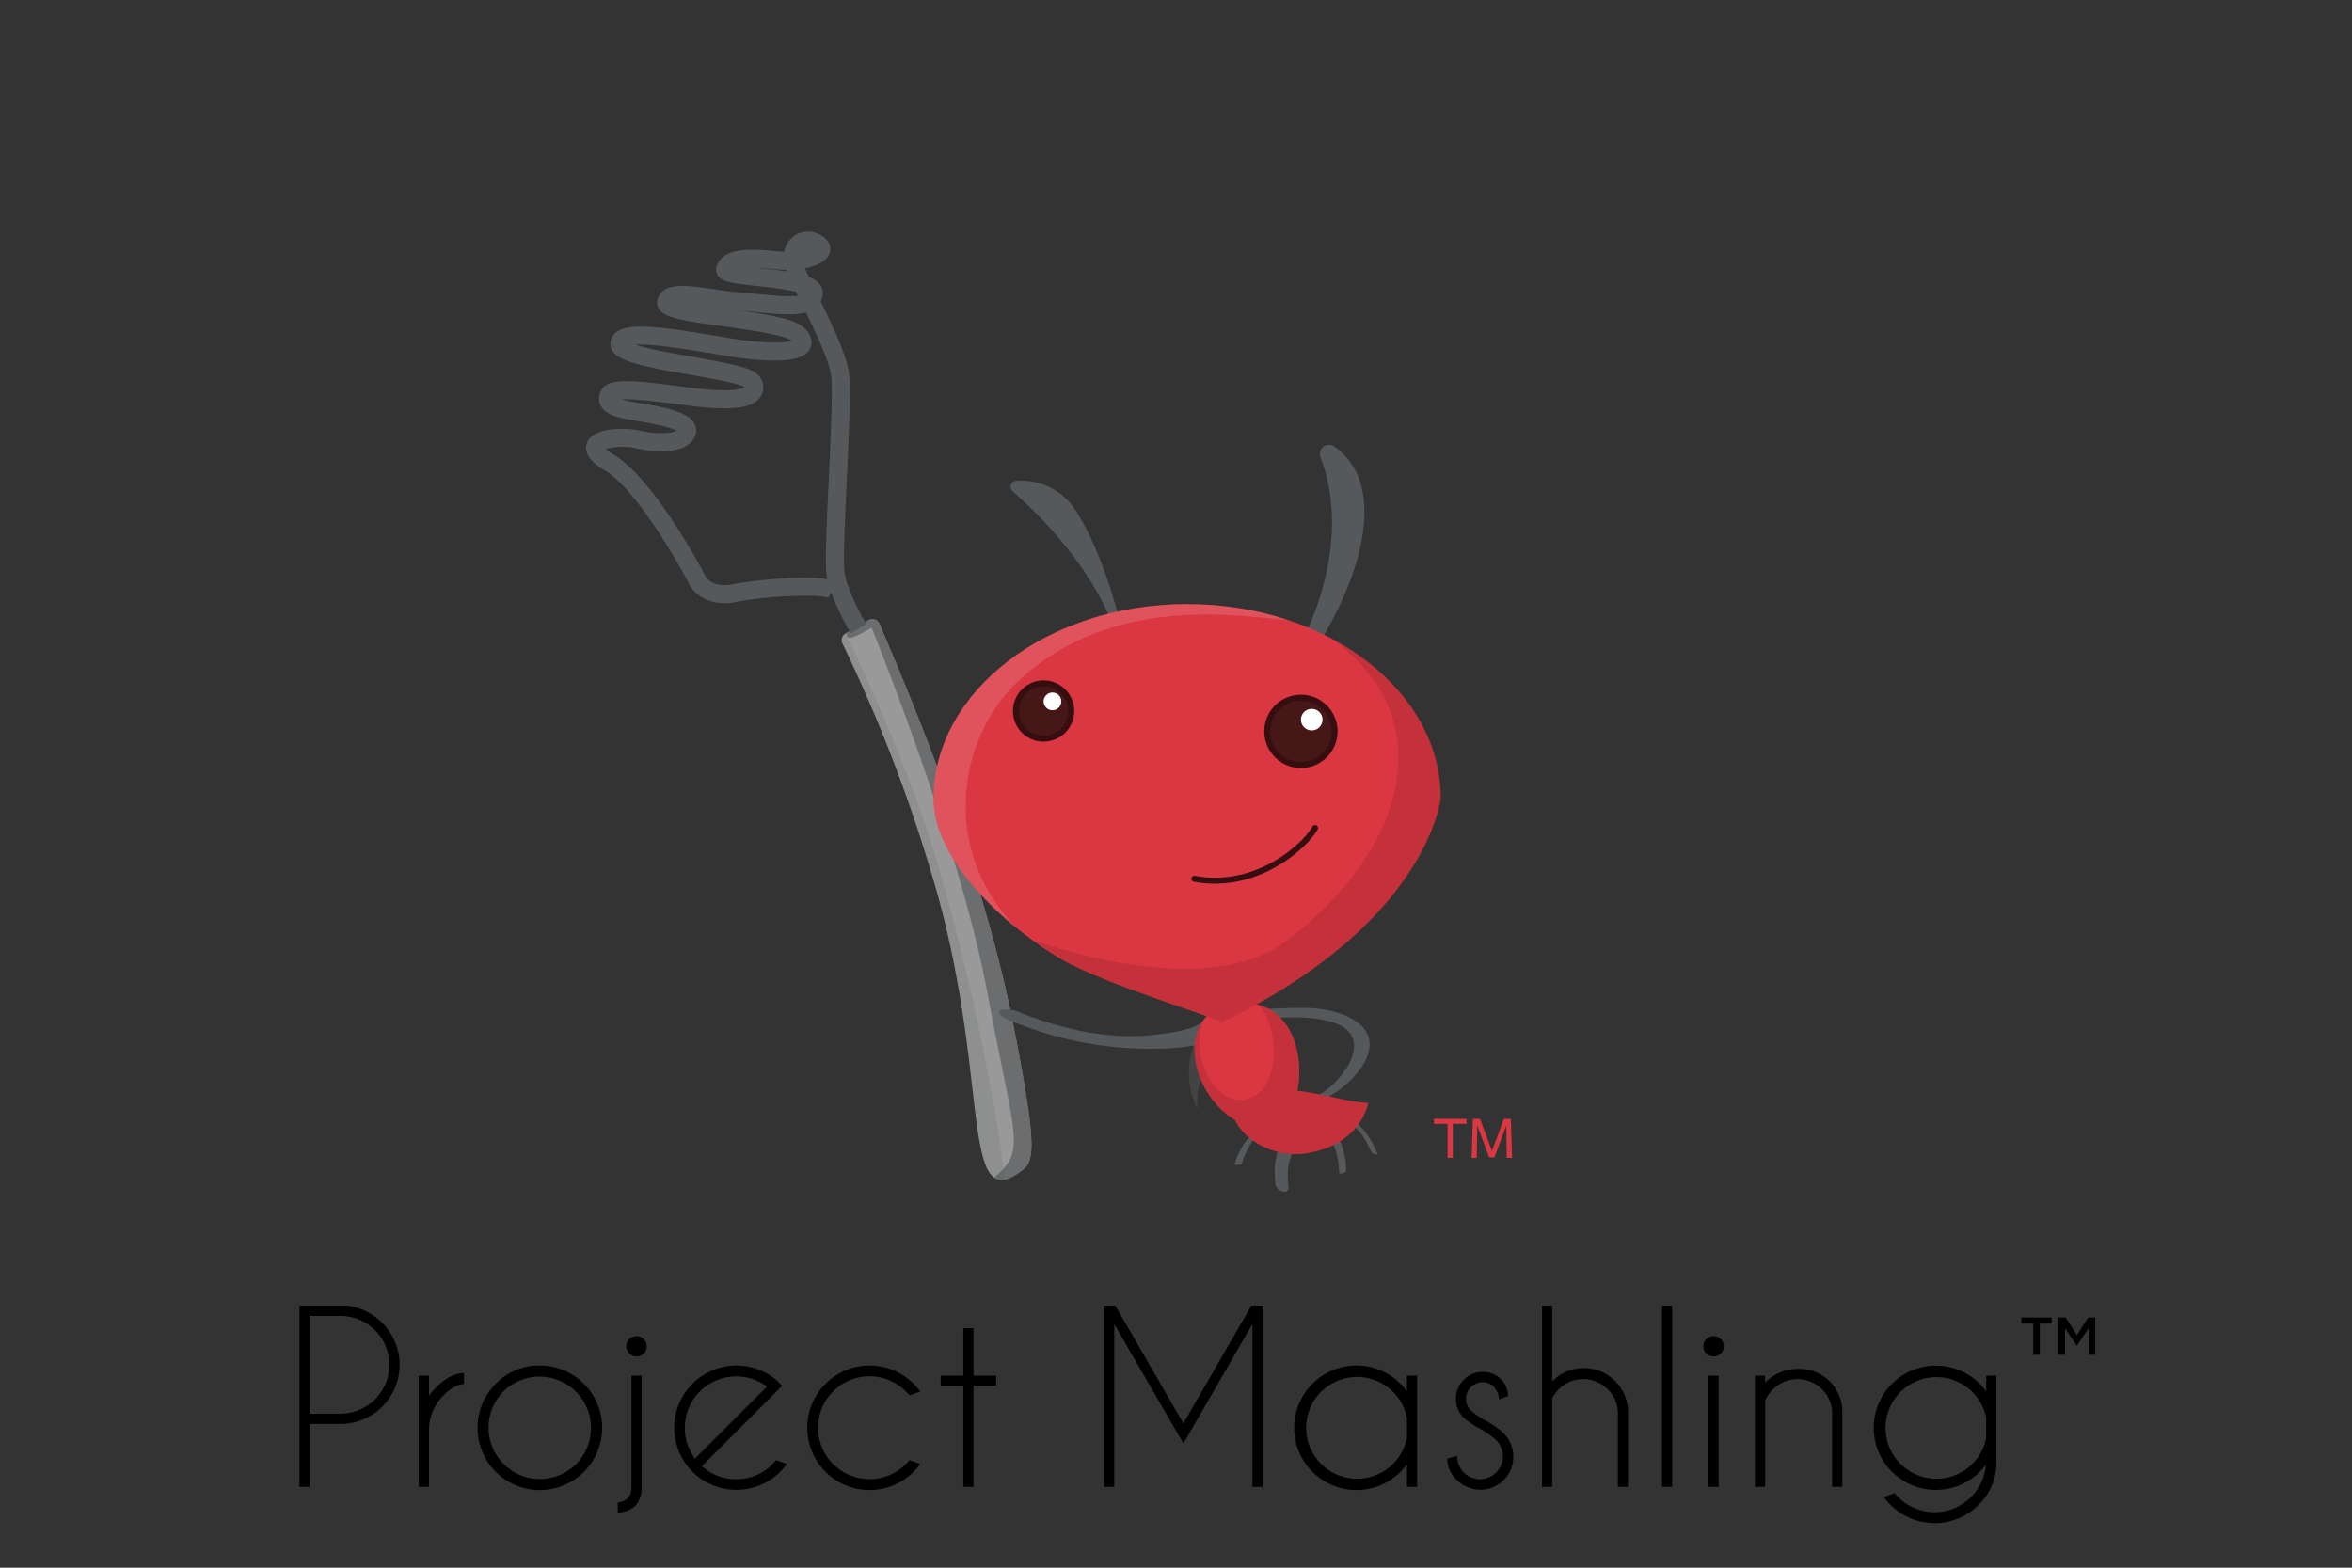 <svg id="Layer_1" data-name="Layer 1" xmlns="http://www.w3.org/2000/svg" xmlns:xlink="http://www.w3.org/1999/xlink" width="600" height="400" preserveAspectRatio = "xMidYMid slice" viewBox="-50 0 750 550"><rect x="-50" y="0" width="750" height="550" fill="#333333" stroke="none"/><defs><style>.cls-1{fill:none;}.cls-2{fill:#999;}.cls-3,.cls-4,.cls-5{fill:#56595c;}.cls-3{opacity:0.67;}.cls-5{opacity:0.15;}.cls-6{fill:#db3742;}.cls-11,.cls-7{fill:#451717;}.cls-8{fill:#370e10;}.cls-10,.cls-13,.cls-9{fill:#fff;}.cls-10{opacity:0.08;}.cls-11{opacity:0.16;}.cls-12{clip-path:url(#clip-path);}.cls-13{opacity:0.14;}</style><clipPath id="clip-path"><path class="cls-1" d="M409.408,279.493c0-34.149-36.206-61.832-80.868-61.832S247.671,245.624,247.671,279.773c0,19.823,23.268,40.976,40.853,51.184,14.278,8.288,48.995,18.363,51.011,20.156C405.67,319.237,409.408,279.493,409.408,279.493Z"/></clipPath></defs><title>mashling_WM</title><path d="M48.734,479.165v20.054h-3.252v-57.812H60.658a19.128,19.128,0,0,1,11.237,5.528A18.879,18.879,0,0,1,58.562,479.165Zm0-34.471V475.877H58.562a15.591,15.591,0,0,0,0-31.183Z"/><path d="M83.53,463.736h3.252v6.468a20.875,20.875,0,0,1,2.349-2.782q4.299-4.299,8.816-4.517v3.541q-3.072.145-6.359,3.433a15.625,15.625,0,0,0-4.806,11.021v18.319h-3.252Z"/><path d="M122.12,460.521a19.862,19.862,0,1,1-14.02,5.817A19.092,19.092,0,0,1,122.12,460.521Zm-11.599,8.274a16.397,16.397,0,0,0,23.197,23.18,16.397,16.397,0,0,0-23.197-23.18Z"/><path d="M146.979,504.205q4.372-.507,4.372-4.914V463.736h3.252v35.482q0,7.623-7.624,8.238Zm8.292-52.104a3.074,3.074,0,0,1,.958,2.276,3.112,3.112,0,0,1-.958,2.312,3.272,3.272,0,0,1-4.589,0,3.11,3.11,0,0,1-.958-2.312,3.072,3.072,0,0,1,.958-2.276,3.272,3.272,0,0,1,4.589,0Z"/><path d="M173.826,492.57a15.629,15.629,0,0,0,10.912,4.191,15.805,15.805,0,0,0,11.599-4.806q.614-.614,1.156-1.265l3.433,1.229a20.526,20.526,0,0,1-2.132,2.493,19.826,19.826,0,1,1-1.734-29.665q.867.724,1.734,1.59.325.325.614.65l-2.457,2.457Zm20.74-25.329a16.395,16.395,0,0,0-22.944,22.944Z"/><path d="M240.021,490.691l3.433,1.229a20.526,20.526,0,0,1-2.132,2.493,19.855,19.855,0,1,1,0-28.075,22.263,22.263,0,0,1,2.132,2.457l-3.433,1.265q-.542-.65-1.156-1.301a16.404,16.404,0,1,0,0,23.197Q239.479,491.342,240.021,490.691Z"/><path d="M257.185,463.736V448.633h3.252v15.104h7.227v3.252h-7.227v32.23h-3.252V466.988H249.958v-3.252Z"/><path d="M305.639,441.406l21.716,37.578,21.68-37.578h3.722l-.145.253v57.56h-3.252V447.296l-22.005,38.084-22.041-38.084v51.923h-3.252V441.659l-.145-.253Z"/><path d="M401.896,499.219h-3.252v-7.227a24.392,24.392,0,0,1-2.06,2.421,19.855,19.855,0,1,1,0-28.075,24.617,24.617,0,0,1,2.06,2.421v-5.022h3.252Zm-3.252-15.609v-6.432a16.235,16.235,0,1,0,0,6.432Z"/><path d="M422.492,480.972a26.214,26.214,0,0,1-5.745-3.83,8.177,8.177,0,0,1-2.493-5.998,8.278,8.278,0,0,1,2.493-6.052,8.145,8.145,0,0,1,5.998-2.512,7.936,7.936,0,0,1,5.854,2.312,7.18,7.18,0,0,1,2.24,5.167v.181l-2.818,1.12a7.017,7.017,0,0,0-1.716-4.119,4.783,4.783,0,0,0-3.56-1.373,5.263,5.263,0,0,0-3.722,8.997,25.278,25.278,0,0,0,3.83,2.746,30.179,30.179,0,0,1,6.576,4.48,10.533,10.533,0,1,1-14.887,14.904,9.447,9.447,0,0,1-3.071-6.774l3.216-.831a7.176,7.176,0,0,0,2.15,5.312,7.301,7.301,0,0,0,10.315-10.334A31.427,31.427,0,0,0,422.492,480.972Z"/><path d="M441.715,441.406h3.252V465.579a14.092,14.092,0,0,1,24.173,9.9v23.739h-3.252v-23.45a10.393,10.393,0,0,0-3.271-7.714A11.012,11.012,0,0,0,444.967,470.999v28.22h-3.252Z"/><path d="M483.231,441.406v57.812h-3.252v-57.812Z"/><path d="M498.714,452.102a3.072,3.072,0,0,1,.958,2.276,3.11,3.11,0,0,1-.958,2.312,3.27,3.27,0,0,1-4.588,0,3.11,3.11,0,0,1-.958-2.312,3.072,3.072,0,0,1,.958-2.276,3.27,3.27,0,0,1,4.588,0Zm-.668,11.635v35.482h-3.252V463.736Z"/><path d="M512.86,471.649v27.569h-3.252V463.736h3.252v2.276a14.23,14.23,0,0,1,10.334-4.408,13.658,13.658,0,0,1,14.272,13.875v23.739h-3.252v-23.45a10.393,10.393,0,0,0-3.271-7.714A11.035,11.035,0,0,0,515.462,468,12.204,12.204,0,0,0,512.86,471.649Z"/><path d="M583.247,492.173a28.241,28.241,0,0,1-1.951,2.24,19.819,19.819,0,1,1,0-28.075,24.617,24.617,0,0,1,2.06,2.421v-5.022h3.252v27.569a18.62,18.62,0,0,1-5.673,13.658,19.845,19.845,0,0,1-28.075,0,20.483,20.483,0,0,1-2.132-2.493l3.433-1.229q.542.65,1.156,1.265a16.4,16.4,0,0,0,27.931-10.334Zm.072-15.176a16.212,16.212,0,1,0,0,6.865Z"/><path d="M598.34,447.137h-3.773v-1.938h9.655v1.938h-3.773v9.961h-2.108Z"/><path d="M606.433,445.199h2.227l3.62,5.626,3.621-5.626H618.127v11.898h-2.091v-8.533l-3.757,5.609h-.067l-3.723-5.575v8.499h-2.057Z"/><path class="cls-2" d="M275.046,398.934c-19.027,13.355-9.071-31.484-27.465-93.491a488.99,488.99,0,0,0-28.933-75.203,2.442,2.442,0,0,1,.967-3.198l7.357-4.258a2.434,2.434,0,0,1,3.476,1.163c6.169,14.812,31.927,73.063,42.73,128.139C281.318,393.577,279.693,395.672,275.046,398.934Z"/><path class="cls-3" d="M226.973,222.785a2.434,2.434,0,0,1,3.476,1.163c6.169,14.812,31.927,73.063,42.73,128.139,8.139,41.492,6.514,43.586,1.867,46.848-3.568,2.504-6.116,2.962-8.024,1.645,10.316-8.913,6.698-11.291-2.244-59.323-7.968-42.802-31.756-103.397-36.842-116.085,0,0-6.924,4.331-7.622,3.101s-.242-1.494-.242-1.494Z"/><path class="cls-4" d="M221.328,227.037a80.404,80.404,0,0,1-6.238-13.028l-1.071,1.629c-2.436-1.184-18.87-.697-29.219,1.337-9.457,1.86-14.163-3.332-15.439-6.514-1.184-2.216-15.59-28.877-26.42-35.381-1.857-1.116-7.505-4.51-5.707-8.947,2.027-4.996,12.496-4.764,16.523-3.827,5.893,1.372,10.527.896,12.041.084-2.491-1.453-10.233-2.735-12.957-3.188-5.462-.905-9.442-1.756-11.095-4.508a5.121,5.121,0,0,1-.376-4.418c1.726-5.103,9.581-4.1,26.801-1.902l3.482.443c11.686,1.479,15.083.157,15.878-.31-1.997-1.286-11.297-2.909-17.516-3.994-17.641-3.078-26.087-4.809-25.3-10.465a4.71,4.71,0,0,1,1.956-3.195c4.164-3.057,14.99-1.52,31.027,1.169,3.73.626,7.251,1.217,9.962,1.559,8.58,1.084,13.027.604,14.814.107-1.973-1.847-14.18-3.541-21.502-4.558-14.005-1.945-19.064-2.866-20.831-5.566a3.636,3.636,0,0,1-.481-3.018c1.589-5.643,8.88-4.594,17.32-3.382,2.945.423,5.991.862,9.132,1.118,1.855.151,3.711.338,5.525.52,4.257.426,9.73.969,12.799.552-.223-.462-.438-.905-.645-1.337a112.596,112.596,0,0,0-12.116-1.765c-8.476-.92-11.477-1.344-12.812-3.437a3.344,3.344,0,0,1-.353-2.883c1.832-5.447,8.995-5.849,19.178-4.788.826.088,1.617.138,2.369.161a8.186,8.186,0,0,1,3.837-5.454,7.924,7.924,0,0,1,8.249.443c2.578,1.58,2.922,3.839,2.384,5.426-.854,2.517-3.956,4.089-7.86,4.831.359.834.789,1.778,1.255,2.775,2.902,1.163,4.6,2.855,4.385,5.514a6.305,6.305,0,0,1-.615,2.281c4.136,8.479,8.517,17.727,9.102,23.561.529,5.245-.138,19.636-.783,33.555-.589,12.713-1.199,25.857-.737,29.168.767,5.491,5.29,13.889,6.969,16.66Zm-78.158-58.856a15.49,15.49,0,0,0,2.73,1.973c12.615,7.58,27.974,36.546,28.62,37.775l.159.361c.17.413,2.004,4.416,9.016,3.05,6.441-1.268,22.495-2.909,30.169-1.582q-.171-.797-.279-1.563c-.535-3.837.032-16.067.688-30.227.606-13.073,1.292-27.889.806-32.715-.466-4.631-4.415-13.109-8.057-20.603-3.842,1.077-9.373.524-15.957-.135-1.681-.17-3.401-.342-5.119-.486,11.172,1.614,18.21,3.008,20.803,5.813,2.683,2.907,2.105,5.243,1.522,6.376-.688,1.339-2.784,5.405-21.328,3.061-2.829-.357-6.406-.957-10.194-1.593-6.464-1.084-18.711-3.126-24.215-2.778,4.274,1.47,12.855,2.967,18.47,3.947,14.309,2.496,19.866,3.719,21.478,6.679a5.565,5.565,0,0,1-.017,6.09c-1.515,2.216-5.391,4.934-21.528,2.893l-3.491-.443c-7.38-.942-15.566-1.988-19.311-1.724a50.611,50.611,0,0,0,5.63,1.184c8.717,1.445,15.538,2.835,17.602,6.43a4.613,4.613,0,0,1,.309,4.005c-2.154,5.699-11.705,5.68-19.219,3.932A20.617,20.617,0,0,0,143.17,168.18Zm44.525-19.558Zm-3.741-36.859Zm7.559-1.313c.266.03.527.058.782.086,3.044.329,5.972.647,8.605,1.062-.073-.187-.142-.37-.209-.548-1.2-.007-2.41-.075-3.599-.198C194.882,110.622,193.042,110.498,191.512,110.452Z"/><path class="cls-5" d="M270.518,401.167c-12.918,2.796-6.221-39.376-22.937-95.724a488.99,488.99,0,0,0-28.933-75.203,2.442,2.442,0,0,1,.967-3.198s15.105,30.688,24.84,59.23S265.439,362.003,270.518,401.167Z"/><path class="cls-4" d="M342.802,350.332c10.213-.005,22.826-2.464,32.611.865,13.423,4.567,2.688,18.993-5.061,23.128-1.985,1.059,2.641.798,3.531.323,7.133-3.807,18.819-15.738,9.233-23.387-3.938-3.142-10.608-4.591-15.325-4.751-7.819-.265-14.507.496-22.333.5-1.249.001-5.692,3.324-2.655,3.322Z"/><path class="cls-4" d="M271.957,350.403a115.037,115.037,0,0,0,46.667,9.083c6.221-.034,17.229-.843,22.411-5.134-.518.429-5.883-4.859-7.838-3.24-2.775,2.298-10.078,3.309-13.371,3.753-15.676,2.114-31.272-1.518-45.762-7.393-1.699-.689-8.304-1.012-4.023,2.014Z"/><path class="cls-4" d="M381.048,383.843c2.919,1.578,4.902,5.57,6.156,8.437.328.751,2.447,1.577,1.899.325-1.598-3.654-4.107-8.157-7.777-10.142-1.407-.761-1.32.817-.278,1.38Z"/><path class="cls-4" d="M374.443,389.252c.823.387,1.233,2.114,1.484,2.887a23.02,23.02,0,0,1,1.063,6.801c.012.838,2.259.123,2.248-.594a24.027,24.027,0,0,0-1.09-7.098c-.277-.851-.736-2.68-1.67-3.119-.692-.325-2.619.849-2.036,1.123Z"/><path class="cls-4" d="M357.885,391.046c-1.567,3.78-1.568,7.599-1.164,11.598.229,2.266,4.431,3.784,4.132.828-.334-3.3-.473-6.499.827-9.634.864-2.085-2.841-5.091-3.795-2.791Z"/><path class="cls-4" d="M347.895,388.206a22.414,22.414,0,0,0-4.252,8.294c.03-.104,2.232.155,2.371-.326a22.41,22.41,0,0,1,4.252-8.294c-.003.004-1.087.003-1.205.02-.305.042-.951.045-1.166.306Z"/><path class="cls-4" d="M384.099,180.028c3.133,12.532-.351,33.92-24.841,67.361,0,0-24.138,31.458-2.002-3.413,23.228-36.591,18.07-62.266,13.823-73.136a2.92,2.92,0,0,1,4.329-3.496A21.677,21.677,0,0,1,384.099,180.028Z"/><path class="cls-4" d="M306.68,222.104c.498,1.56-4.512-20.232-13.908-34.674a20.538,20.538,0,0,0-18.828-9.039,1.874,1.874,0,0,0-1.054,3.282c6.644,5.759,22.673,20.994,31.109,40.511C304.823,224.09,306.022,220.045,306.68,222.104Z"/><path class="cls-6" d="M409.408,279.493c0-34.149-36.206-61.832-80.868-61.832S247.671,245.624,247.671,279.773c0,19.823,23.268,40.976,40.853,51.184,14.278,8.288,48.995,18.363,51.011,20.156C405.67,319.237,409.408,279.493,409.408,279.493Z"/><circle class="cls-7" cx="364.838" cy="258.261" r="10.733"/><path class="cls-8" d="M364.837,269.952a11.691,11.691,0,1,1,11.69-11.69A11.704,11.704,0,0,1,364.837,269.952Zm0-21.467a9.776,9.776,0,1,0,9.775,9.777A9.787,9.787,0,0,0,364.837,248.485Z"/><circle class="cls-9" cx="368.28" cy="254.521" r="3.442"/><path class="cls-10" d="M331.821,378.734c-6.176-12.915-.762-26.511,5.957-28.169a3.802,3.802,0,0,1,4.447,3.404C343.009,358.08,330.813,361.997,331.821,378.734Z"/><circle class="cls-7" cx="282.777" cy="251.776" r="8.814"/><path class="cls-8" d="M282.777,261.547a9.771,9.771,0,1,1,9.771-9.771A9.782,9.782,0,0,1,282.777,261.547Zm0-17.628a7.857,7.857,0,1,0,7.857,7.857A7.866,7.866,0,0,0,282.777,243.919Z"/><circle class="cls-9" cx="285.604" cy="248.704" r="2.827"/><path class="cls-8" d="M337.404,306.838a36.755,36.755,0,0,1-6.722-.621.956.956,0,1,1,.348-1.881c19.668,3.629,34.561-10.446,37.476-15.712a.957.957,0,1,1,1.675.927C367.438,294.505,354.724,306.838,337.404,306.838Z"/><path class="cls-6" d="M366.999,392.779c-12.137,2.056-22.097-6.043-23.441-11.492s-3.833-4.896,8.118-7.844,24.809,2.919,34.592,3.345C386.268,376.787,384.225,389.86,366.999,392.779Z"/><path class="cls-6" d="M337.02,347.407c7.064-4.079,18.307-4.08,24.001,5.783s3.684,25.855-3.38,29.934-17.407-.61-23.102-10.473S329.956,351.485,337.02,347.407Z"/><path class="cls-11" d="M363.681,372.903c1.334-6.305.625-14.024-2.659-19.714a15.902,15.902,0,0,0-10.272-7.874c3.341,2.499,5.073,8.117,5.374,13.178.544,9.145-2.972,16.15-9.23,17.19-6.259,1.039-12.549-5.444-14.05-14.482a21.43,21.43,0,0,1,.851-10.814c-3.916,5.265-3.788,14.239.844,22.262a25.984,25.984,0,0,0,9.336,9.584c2.166,5.385,11.672,12.485,23.124,10.544,17.226-2.919,19.269-15.991,19.269-15.991C379.719,376.502,371.791,373.788,363.681,372.903Z"/><g class="cls-12"><path class="cls-11" d="M356.495,218.903s22.814,8.013,32.688,18.373c13.256,13.909,33.714,36.545,8.481,73.411-21.295,31.111-61.225,42.328-61.225,42.328s-39.974-15.378-56.737-28.142c0,0,54.029,20.257,80.449.253C404.568,291.495,412.277,241.637,356.495,218.903Z"/><path class="cls-13" d="M273.962,320.825c-8.014-4.909-41.783-22.824-28.731-51.832,28.836-64.091,88.56-59.424,115.351-46.285-13.723-.894-56.419-9.085-86.619,20.253C255.66,260.742,249.671,295.743,273.962,320.825Z"/></g><path class="cls-6" d="M413.269,383.445v10.849h-1.651v-10.849h-4.358v-1.595h10.372v1.595Z"/><path class="cls-6" d="M430.33,383.942l-3.78,10.172h-1.694l-3.802-10.191-.14,10.371h-1.651l.416-12.444h2.252l3.821,10.234,3.802-10.234h2.21l.4,12.444h-1.713Z"/></svg>